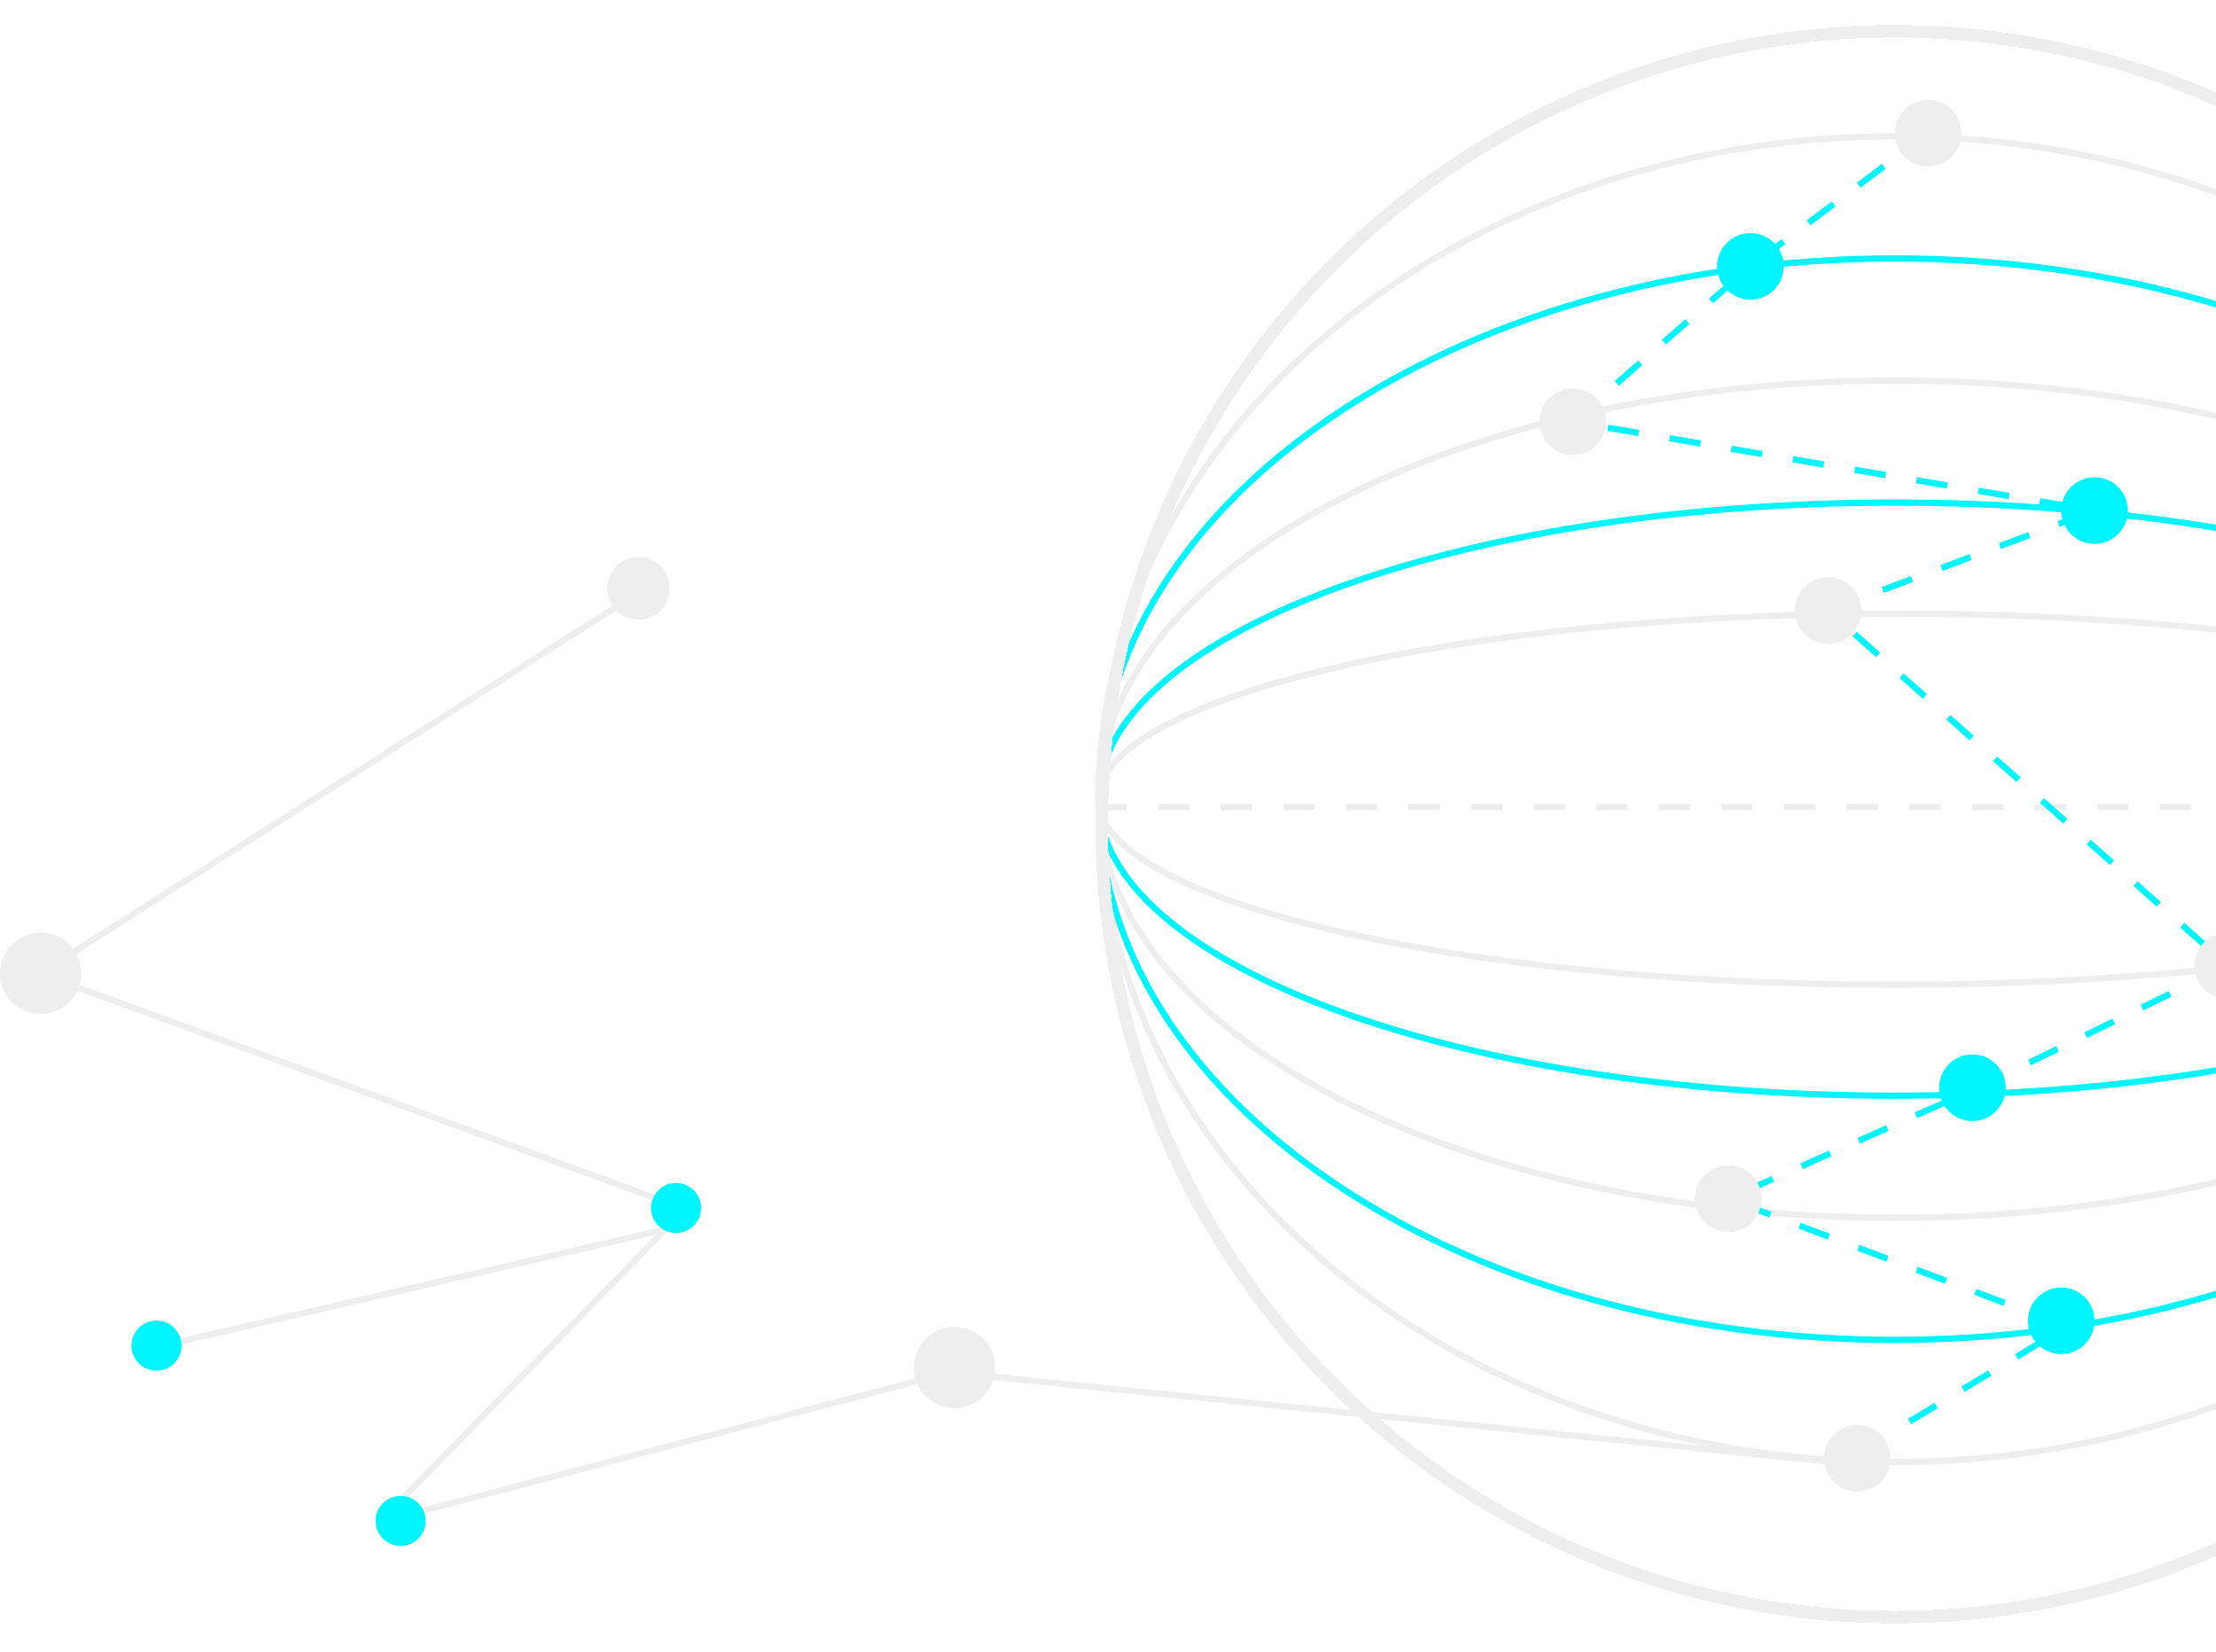 <svg width="354" height="264" viewBox="0 0 354 264" fill="none" xmlns="http://www.w3.org/2000/svg">
<path d="M429.864 127.684C429.864 131.547 426.531 135.385 420.086 138.982C413.683 142.557 404.385 145.792 392.852 148.515C369.793 153.959 337.913 157.332 302.682 157.332C267.45 157.332 235.57 153.959 212.512 148.515C200.979 145.792 191.681 142.557 185.278 138.982C178.833 135.385 175.5 131.547 175.5 127.684C175.5 123.822 178.833 119.984 185.278 116.386C191.681 112.812 200.979 109.577 212.512 106.854C235.57 101.409 267.45 98.037 302.682 98.037C337.913 98.037 369.793 101.409 392.852 106.854C404.385 109.577 413.683 112.812 420.086 116.386C426.531 119.984 429.864 123.822 429.864 127.684Z" stroke="#EEEEEE"/>
<path d="M429.864 127.682C429.864 134.098 426.398 140.271 419.998 145.945C413.599 151.618 404.311 156.75 392.791 161.07C369.754 169.709 337.896 175.063 302.682 175.063C267.468 175.063 235.609 169.709 212.573 161.07C201.053 156.75 191.765 151.618 185.366 145.945C178.966 140.271 175.5 134.098 175.5 127.682C175.5 121.265 178.966 115.093 185.366 109.419C191.765 103.745 201.053 98.613 212.573 94.293C235.609 85.654 267.468 80.301 302.682 80.301C337.896 80.301 369.754 85.654 392.791 94.293C404.311 98.613 413.599 103.745 419.998 109.419C426.398 115.093 429.864 121.265 429.864 127.682Z" stroke="#00F6FF"/>
<path d="M429.864 127.683C429.864 146.014 415.777 162.729 392.733 174.891C369.713 187.04 337.876 194.57 302.682 194.57C267.488 194.57 235.651 187.04 212.631 174.891C189.587 162.729 175.5 146.014 175.5 127.683C175.5 109.351 189.587 92.636 212.631 80.474C235.651 68.325 267.488 60.795 302.682 60.795C337.876 60.795 369.713 68.325 392.733 80.474C415.777 92.636 429.864 109.351 429.864 127.683Z" stroke="#EEEEEE"/>
<path d="M429.864 127.683C429.864 151.464 415.7 173.051 392.685 188.714C369.673 204.375 337.853 214.078 302.682 214.078C267.511 214.078 235.691 204.375 212.678 188.714C189.663 173.051 175.5 151.464 175.5 127.683C175.5 103.902 189.663 82.316 212.678 66.653C235.691 50.991 267.511 41.289 302.682 41.289C337.853 41.289 369.673 50.991 392.685 66.653C415.7 82.316 429.864 103.902 429.864 127.683Z" stroke="#00F6FF"/>
<path d="M429.864 127.684C429.864 186.09 373.012 233.585 302.682 233.585C232.352 233.585 175.5 186.09 175.5 127.684C175.5 69.278 232.352 21.782 302.682 21.782C373.012 21.782 429.864 69.278 429.864 127.684Z" stroke="#EEEEEE"/>
<g filter="url(#filter0_d_10443_1132)">
<circle cx="302.682" cy="127.682" r="126.682" stroke="#EEEEEE" stroke-width="2" shape-rendering="crispEdges"/>
</g>
<line x1="175" y1="128.958" x2="430.364" y2="128.958" stroke="#EEEEEE" stroke-dasharray="5 5"/>
<path d="M296.476 232.312L330.169 211.918L276.082 191.525L315.983 173.791L355.883 154.284L292.042 97.537L334.603 81.576L251.255 67.39L279.629 42.562L308.002 21.282" stroke="#00F6FF" stroke-dasharray="5 5"/>
<circle cx="308.002" cy="21.28" r="5.32" fill="#EEEEEE"/>
<circle cx="279.628" cy="42.563" r="5.32" fill="#00F6FF"/>
<circle cx="251.253" cy="67.385" r="5.32" fill="#EEEEEE"/>
<circle cx="334.603" cy="81.575" r="5.32" fill="#00F6FF"/>
<circle cx="292.042" cy="97.535" r="5.32" fill="#EEEEEE"/>
<circle cx="355.883" cy="154.284" r="5.32" fill="#EEEEEE"/>
<circle cx="315.094" cy="173.791" r="5.32" fill="#00F6FF"/>
<circle cx="276.082" cy="191.521" r="5.32" fill="#EEEEEE"/>
<circle cx="329.281" cy="211.027" r="5.32" fill="#00F6FF"/>
<circle cx="296.687" cy="232.985" r="5.32" fill="#EEEEEE"/>
<ellipse cx="152.5" cy="218.5" rx="6.5" ry="6.5" transform="rotate(90 152.5 218.5)" fill="#EEEEEE"/>
<ellipse cx="6.5" cy="155.5" rx="6.5" ry="6.5" transform="rotate(90 6.5 155.5)" fill="#EEEEEE"/>
<circle cx="102" cy="94" r="5" transform="rotate(90 102 94)" fill="#EEEEEE"/>
<line x1="291.95" y1="233.497" x2="153.95" y2="219.497" stroke="#EEEEEE"/>
<line x1="147.127" y1="220.484" x2="67.127" y2="241.484" stroke="#EEEEEE"/>
<line x1="106.358" y1="196.349" x2="64.358" y2="239.349" stroke="#EEEEEE"/>
<line x1="106.112" y1="196.487" x2="28.112" y2="214.487" stroke="#EEEEEE"/>
<line x1="104.829" y1="191.47" x2="8.829" y2="156.47" stroke="#EEEEEE"/>
<line x1="99.268" y1="96.422" x2="11.268" y2="152.422" stroke="#EEEEEE"/>
<ellipse cx="64" cy="243" rx="4" ry="4" transform="rotate(90 64 243)" fill="#00F6FF"/>
<ellipse cx="108" cy="193" rx="4" ry="4" transform="rotate(90 108 193)" fill="#00F6FF"/>
<ellipse cx="25" cy="215" rx="4" ry="4" transform="rotate(90 25 215)" fill="#00F6FF"/>
<defs>
<filter id="filter0_d_10443_1132" x="171" y="0" width="263.363" height="263.364" filterUnits="userSpaceOnUse" color-interpolation-filters="sRGB">
<feFlood flood-opacity="0" result="BackgroundImageFix"/>
<feColorMatrix in="SourceAlpha" type="matrix" values="0 0 0 0 0 0 0 0 0 0 0 0 0 0 0 0 0 0 127 0" result="hardAlpha"/>
<feOffset dy="4"/>
<feGaussianBlur stdDeviation="2"/>
<feComposite in2="hardAlpha" operator="out"/>
<feColorMatrix type="matrix" values="0 0 0 0 0 0 0 0 0 0 0 0 0 0 0 0 0 0 0.25 0"/>
<feBlend mode="normal" in2="BackgroundImageFix" result="effect1_dropShadow_10443_1132"/>
<feBlend mode="normal" in="SourceGraphic" in2="effect1_dropShadow_10443_1132" result="shape"/>
</filter>
</defs>
</svg>
